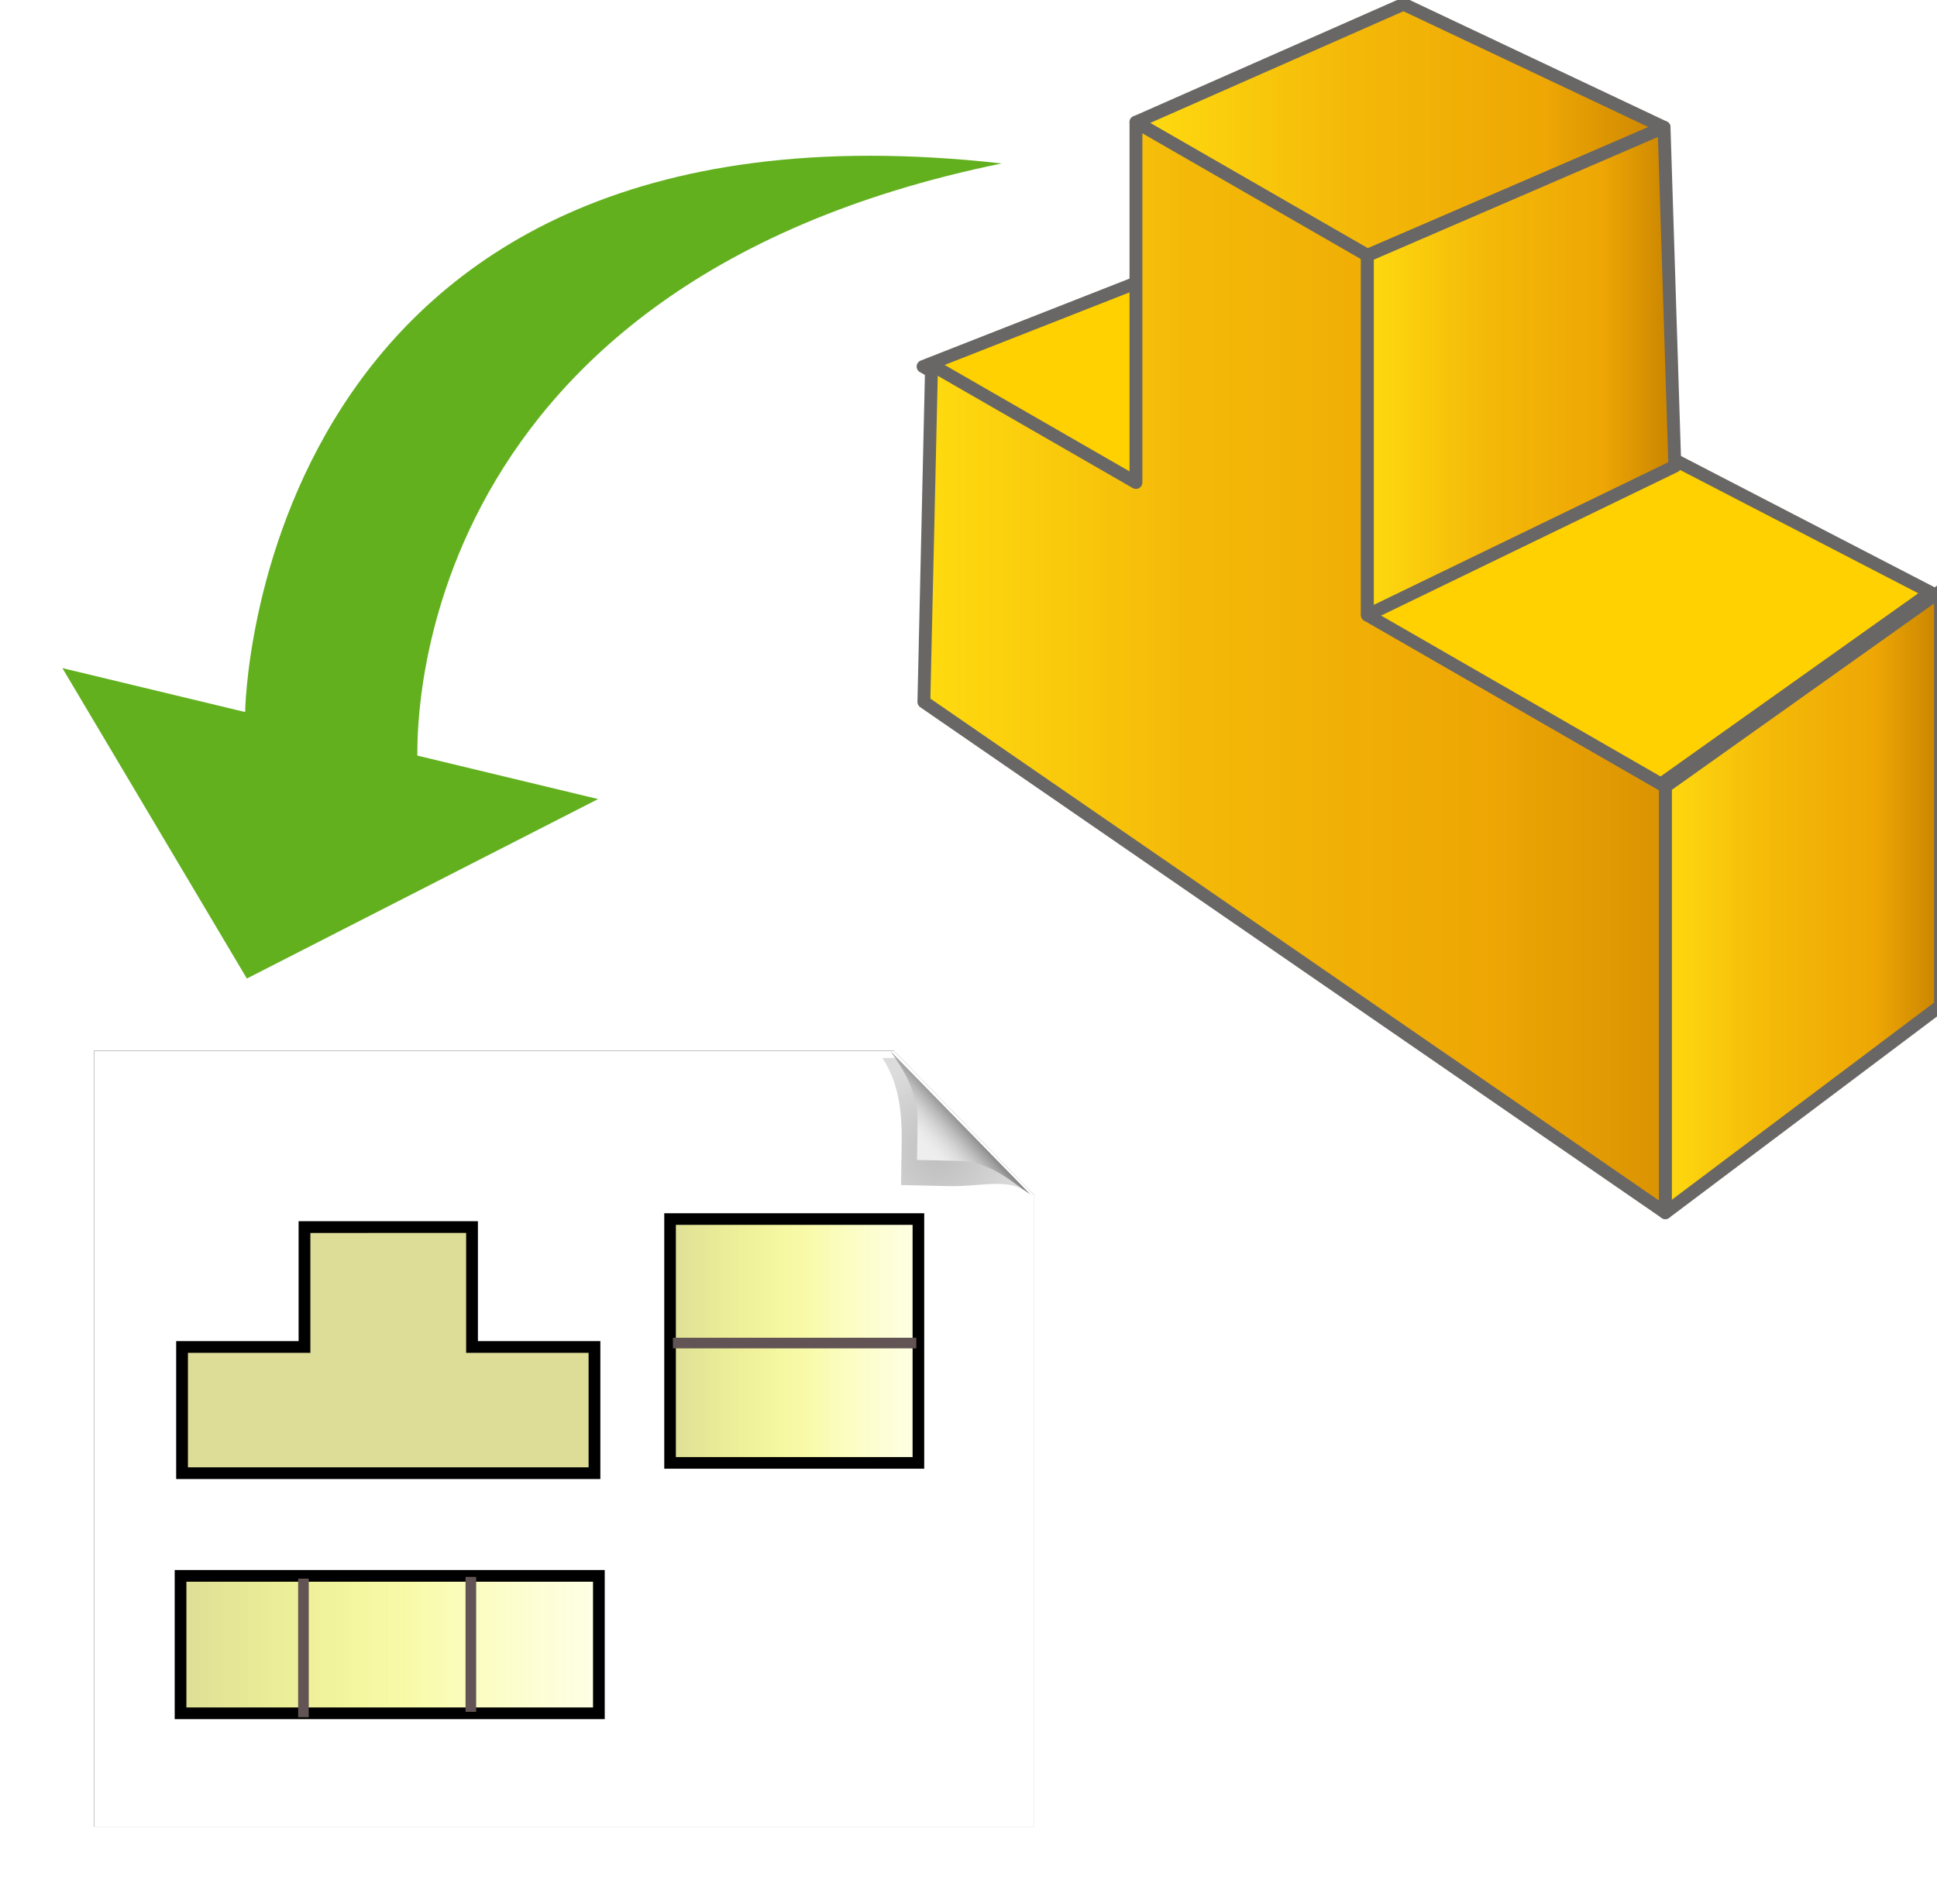 <svg xmlns="http://www.w3.org/2000/svg" xmlns:xlink="http://www.w3.org/1999/xlink" viewBox="0 0 69.45 68.295"><defs><filter id="f" color-interpolation-filters="sRGB"><feGaussianBlur result="fbSourceGraphic" stdDeviation="5"/><feGaussianBlur in="SourceGraphic" result="result1" stdDeviation=".01"/><feComposite in="fbSourceGraphic" in2="result1" k2=".5" k3=".5" operator="arithmetic" result="result2"/><feBlend in2="fbSourceGraphic" result="result3"/></filter><radialGradient id="g" cx="89.51" cy="22.254" r="18.279" gradientTransform="matrix(1 0 0 .975 0 .44)" gradientUnits="userSpaceOnUse" xlink:href="#a"/><linearGradient id="a"><stop/><stop offset="1" stop-opacity=".536"/></linearGradient><filter id="h" width="1.294" height="1.29" x="-.147" y="-.145"><feGaussianBlur stdDeviation="1.819"/></filter><linearGradient id="i" x1="98.33" x2="86.82" y1="14.793" y2="25.1" gradientTransform="matrix(.967 0 0 .967 115.415 -2.733)" gradientUnits="userSpaceOnUse" xlink:href="#b"/><linearGradient id="b"><stop/><stop offset="1" stop-color="#ddd" stop-opacity="0"/></linearGradient><linearGradient id="j" x1="152.847" x2="317.393" y1="145.552" y2="145.552" gradientUnits="userSpaceOnUse" xlink:href="#c"/><linearGradient id="c"><stop offset="0" stop-color="#dddd98"/><stop offset=".557" stop-color="#f2f654" stop-opacity=".498"/><stop offset="1" stop-color="#faff7d" stop-opacity=".184"/></linearGradient><linearGradient id="m" x1="-305.474" x2="-231.968" y1="106.741" y2="106.741" gradientTransform="translate(42.205 -361.188) scale(1.249)" gradientUnits="userSpaceOnUse" xlink:href="#c"/><linearGradient id="n" x1="-221.792" x2="-177.358" y1="54.832" y2="54.832" gradientTransform="translate(42.205 -361.188) scale(1.249)" gradientUnits="userSpaceOnUse" xlink:href="#c"/><linearGradient id="o" x1="1813.324" x2="1833.511" y1="-397.491" y2="-397.491" gradientTransform="matrix(4.215 0 0 4.204 -5666.095 1473.993)" gradientUnits="userSpaceOnUse" xlink:href="#d"/><linearGradient id="d" x1="301.8" x2="288.56" y1="267.55" y2="839.03" gradientTransform="translate(0 73.469)" gradientUnits="userSpaceOnUse"><stop offset="0" stop-color="#ffdc10"/><stop offset=".395" stop-color="#f4b908"/><stop offset=".75" stop-color="#eea704"/><stop offset="1" stop-color="#c68000"/></linearGradient><linearGradient id="p" x1="1776.666" x2="1815.079" y1="-450.134" y2="-450.134" gradientTransform="matrix(4.215 0 0 4.204 -5666.095 1473.993)" gradientUnits="userSpaceOnUse" xlink:href="#d"/><linearGradient id="q" x1="1761.624" x2="1814.324" y1="-413.855" y2="-413.855" gradientTransform="matrix(4.215 0 0 4.204 -5666.095 1473.993)" gradientUnits="userSpaceOnUse" xlink:href="#e"/><linearGradient id="e" x1="181.75" x2="148.84" y1="231.55" y2="781.62" gradientTransform="translate(0 73.469)" gradientUnits="userSpaceOnUse"><stop offset="0" stop-color="#ffdc10"/><stop offset=".362" stop-color="#f4b908"/><stop offset=".75" stop-color="#eea704"/><stop offset="1" stop-color="#da9302"/></linearGradient><linearGradient id="r" x1="1792.553" x2="1814.998" y1="-434.589" y2="-434.589" gradientTransform="matrix(4.215 0 0 4.204 -5666.095 1473.993)" gradientUnits="userSpaceOnUse" xlink:href="#d"/><linearGradient id="l" x1="152.847" x2="317.393" y1="145.552" y2="145.552" gradientUnits="userSpaceOnUse" xlink:href="#c"/><linearGradient id="k" x1="152.847" x2="317.393" y1="145.552" y2="145.552" gradientUnits="userSpaceOnUse" xlink:href="#c"/></defs><path d="M20.98-.137v165.606h200.63V30.659L191.69-.137h-56.004z" filter="url(#f)" transform="matrix(.168 0 0 .168 -.154 37.708)"/><path fill="#fff" d="M3.371 37.685V65.512h33.713V42.86l-5.027-5.175h-9.411z"/><path fill="url(#g)" d="M81.698 28.31l.135-8.351c.068-6.6-.877-11.548-4.047-16.012l2.576-.031 27.5 25.615c-4.067-2.646-9.62-.791-16.861-1.026z" filter="url(#h)" opacity=".505" transform="matrix(.171 0 0 .187 18.336 37.205)"/><path fill="#eee" d="M32.878 41.6l.022-1.357c.01-1.072-.453-1.82-.968-2.546l5.019 5.14c-.661-.43-1.385-1.167-2.562-1.205z"/><path fill="url(#i)" d="M196.575 23.165l.13-8.076c.066-6.383-2.69-10.837-5.757-15.153l29.867 30.588c-3.935-2.559-8.24-6.943-15.243-7.17z" transform="matrix(.168 0 0 .168 -.154 37.708)"/><path fill="url(#l)" stroke="#000" stroke-width=".794" d="M84.153 308.87v8.097h-8.267v8.524h27.848v-8.524h-8.268v-8.098H89.81z" transform="matrix(.531 0 0 .531 -33.768 -120.003)"/><path fill="url(#m)" stroke="#000" stroke-width="2.497" d="M-337.943-242.587h89.278v29.338h-89.278z" transform="matrix(.168 0 0 .168 63.248 97.27)"/><path fill="url(#n)" stroke="#000" stroke-width="2.479" d="M-233.472-318.756h53v52.055h-53z" transform="matrix(.168 0 0 .168 63.248 97.27)"/><path fill="none" stroke="#625454" stroke-dasharray="9.077 2.269" stroke-width=".381" d="M24.127 48.166h8.727M10.88 56.615v4.969M16.882 56.552v4.84"/><g><path fill="none" d="M35.915 5.862C14.125 10.32 14.999 26.95 14.963 27.098l6.481 1.559-12.593 6.436L2.237 23.96l6.552 1.576s.278-22.69 27.126-19.674z"/><path fill="#62b01e" fill-rule="evenodd" d="M35.915 5.862C14.125 10.32 14.999 26.95 14.963 27.098l6.481 1.559-12.593 6.436L2.237 23.96l6.552 1.576s.278-22.69 27.126-19.674z"/></g><g stroke="#696666" stroke-linecap="round" stroke-linejoin="round" stroke-width="3.776"><path fill="url(#o)" d="M1979.491-231.018l80.875-57.486v121.93l-80.875 60.808z" transform="matrix(.122 0 0 .122 -181.789 56.394)"/><path fill="#ffd100" stroke-width=".46" d="M33.096 13.145l11.646-4.573L69.22 21.246l-9.853 7.004z"/><path fill="url(#p)" d="M1823.918-426.322l78.643-34.692 76.564 36.193-87.188 37.666-68.02-39.167" transform="matrix(.122 0 0 .122 -181.789 56.394)"/><path fill="url(#q)" d="M1763.85-355.004l60.068 34.588v-105.906l68.02 39.167v105.721l87.553 50.416v125.252l-217.9-150.143z" transform="matrix(.122 0 0 .122 -181.789 56.394)"/><path fill="url(#r)" d="M1891.937-387.155l87.188-37.666 3.165 99.617-90.353 43.77z" transform="matrix(.122 0 0 .122 -181.789 56.394)"/></g></svg>